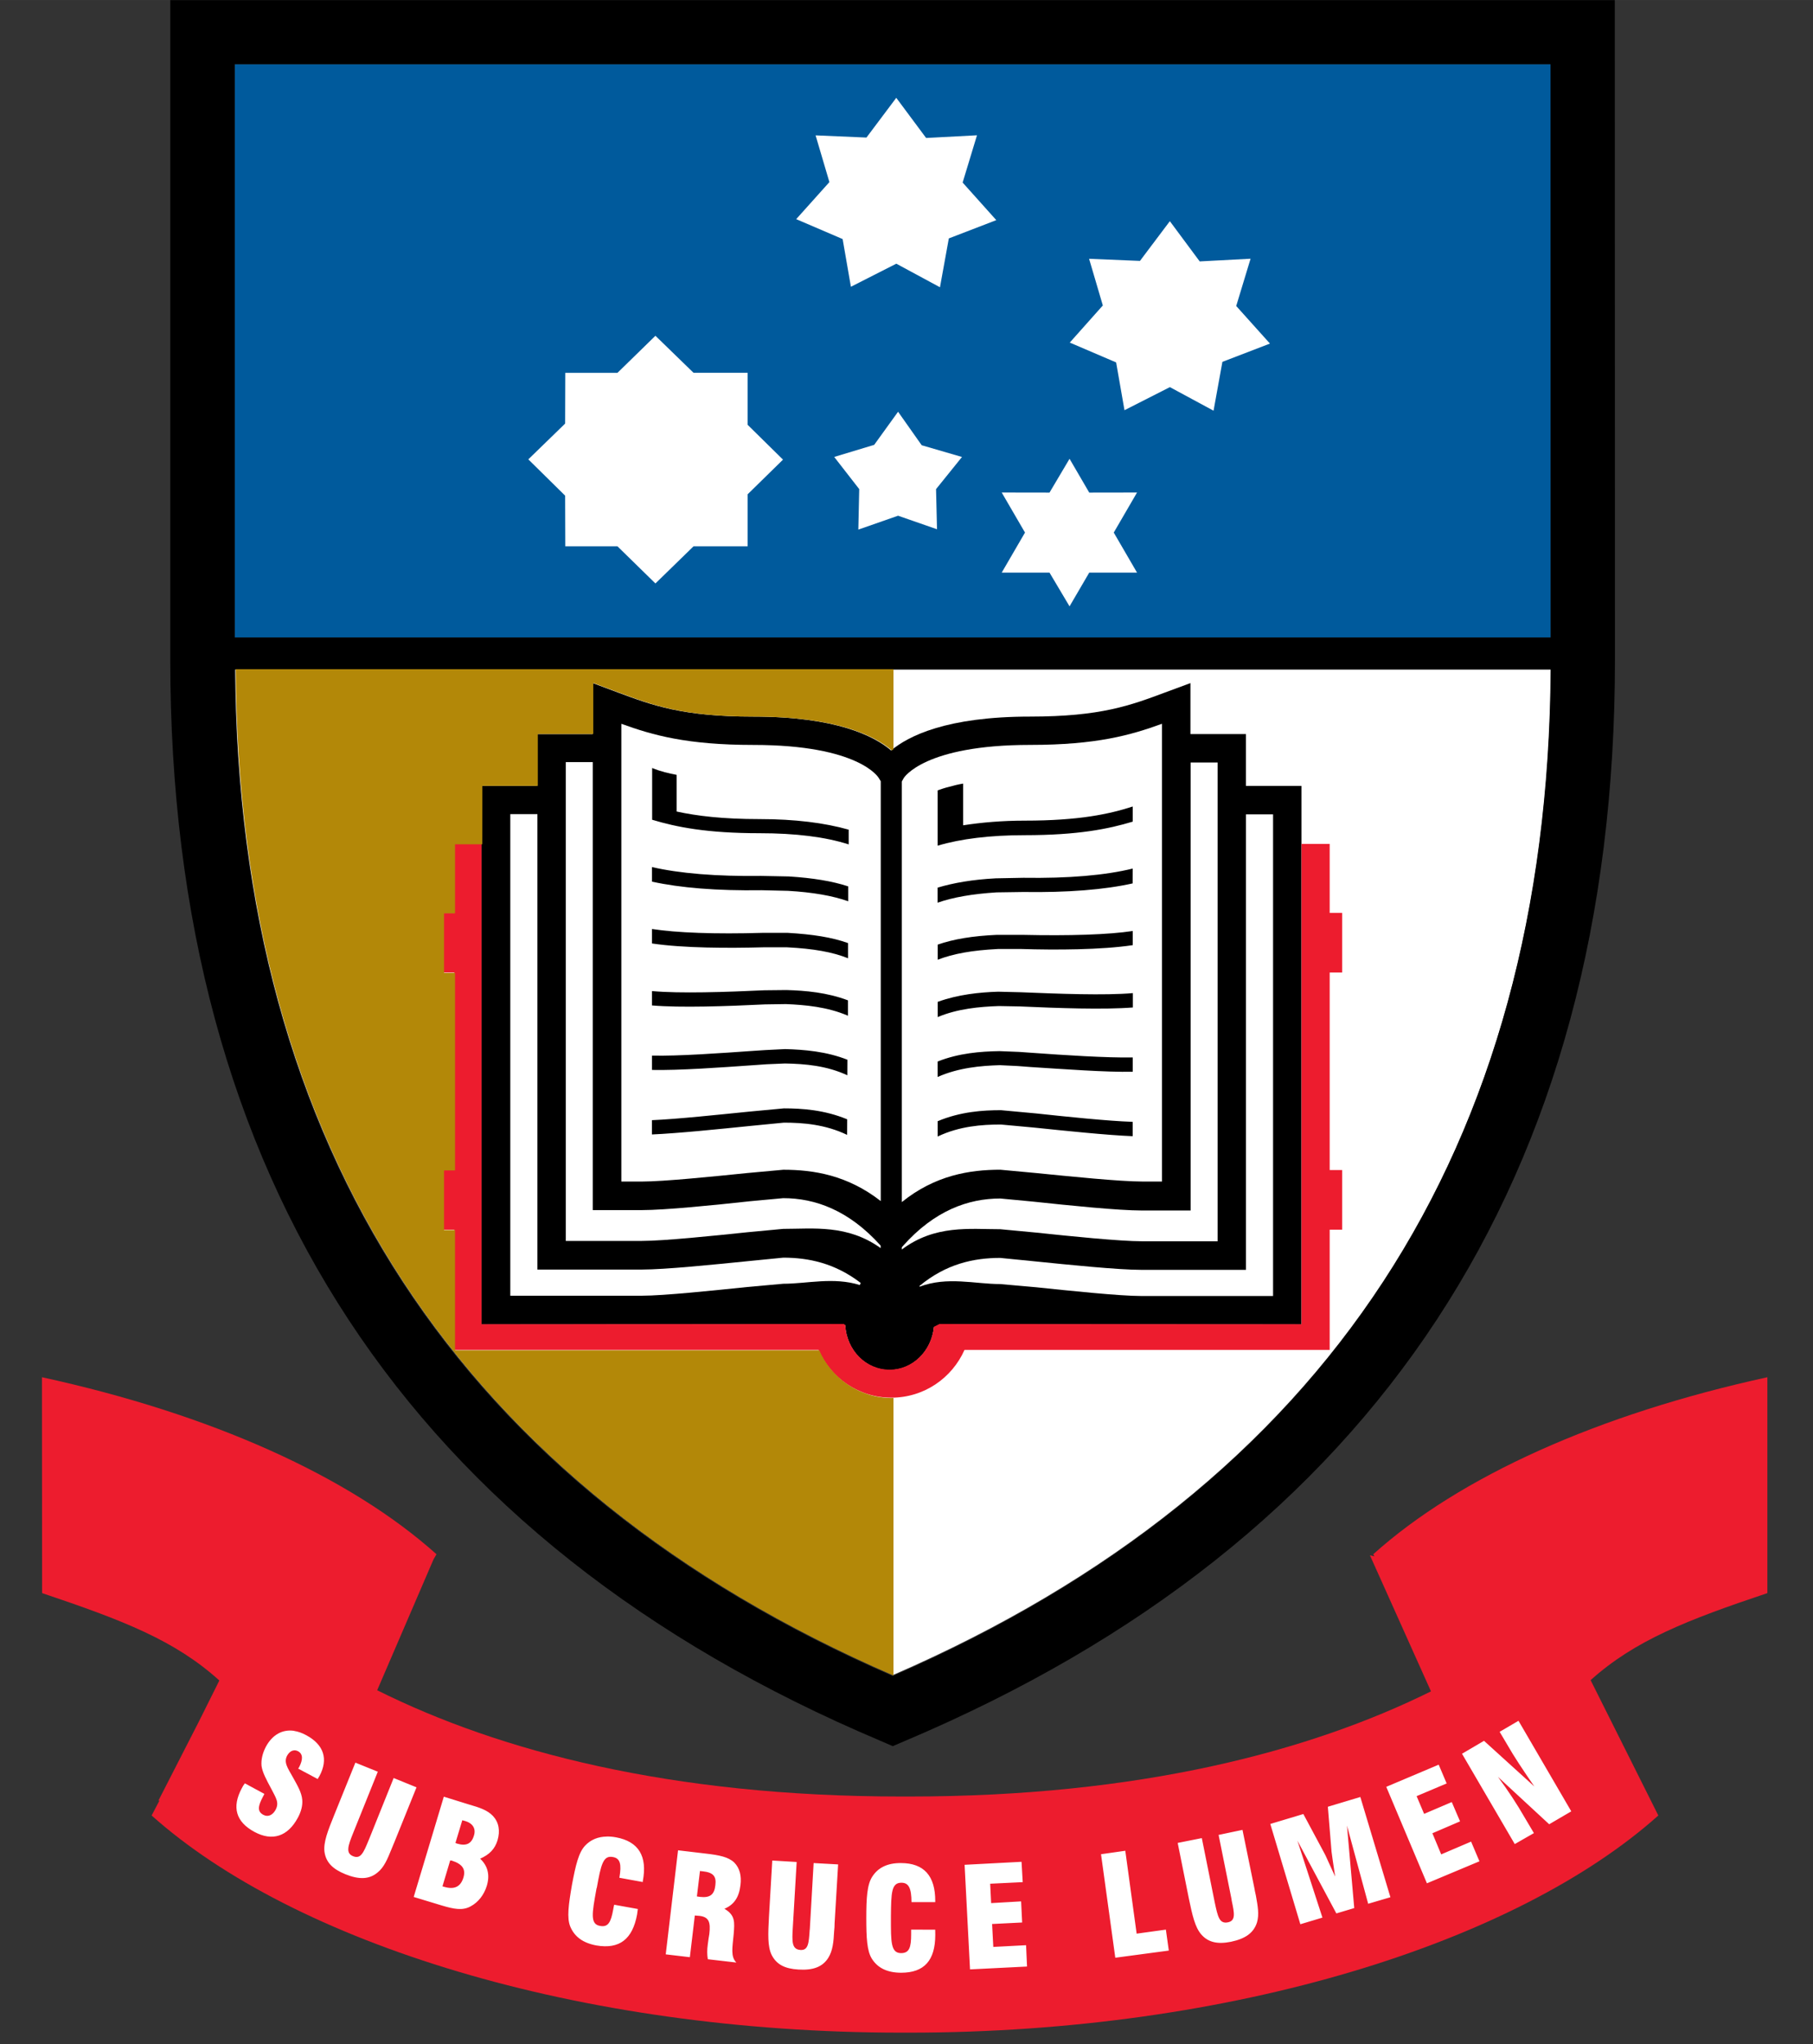 <?xml version="1.0" encoding="UTF-8" standalone="no"?>
<!-- Created with Inkscape (http://www.inkscape.org/) -->

<svg
   width="94"
   height="106"
   viewBox="6 0 27.647 31.176"
   version="1.1"
   id="svg8"
   inkscape:version="1.2.2 (732a01da63, 2022-12-09, custom)"
   sodipodi:docname="uofa_logo"
   inkscape:export-filename="../cb4c8dd/uofa_logo.svg"
   inkscape:export-xdpi="96"
   inkscape:export-ydpi="96"
   xmlns:inkscape="http://www.inkscape.org/namespaces/inkscape"
   xmlns:sodipodi="http://sodipodi.sourceforge.net/DTD/sodipodi-0.dtd"
   xmlns="http://www.w3.org/2000/svg"
   xmlns:svg="http://www.w3.org/2000/svg"
   xmlns:rdf="http://www.w3.org/1999/02/22-rdf-syntax-ns#"
   xmlns:cc="http://creativecommons.org/ns#"
   xmlns:dc="http://purl.org/dc/elements/1.1/">
  <rect x="6" y="0" width="27.647" height="31.176" fill="#333333" stroke="none"/>
  <title
     id="title1984">Shield of the University of Adelaide</title>
  <defs
     id="defs2">
    <clipPath
       id="clipPath831"
       clipPathUnits="userSpaceOnUse">
      <path
         inkscape:connector-curvature="0"
         id="path829"
         d="M 28.339,28.346 H 566.922 V 811.043 H 28.339 Z" />
    </clipPath>
    <clipPath
       id="clipPath845"
       clipPathUnits="userSpaceOnUse">
      <path
         inkscape:connector-curvature="0"
         id="path843"
         d="M 0,0 H 595.276 V 841.89 H 0 Z" />
    </clipPath>
    <clipPath
       id="clipPath853"
       clipPathUnits="userSpaceOnUse">
      <path
         inkscape:connector-curvature="0"
         id="path851"
         d="M 19.339,581.961 H 575.922 V 27.346 H 19.339 Z" />
    </clipPath>
    <linearGradient
       id="linearGradient869"
       spreadMethod="pad"
       gradientTransform="matrix(0,546.614,546.614,0,28.339,28.346)"
       gradientUnits="userSpaceOnUse"
       y2="0"
       x2="1"
       y1="0"
       x1="0">
      <stop
         id="stop859"
         offset="0"
         style="stop-opacity:1;stop-color:#ffffff" />
      <stop
         id="stop861"
         offset="0.617"
         style="stop-opacity:1;stop-color:#ffffff" />
      <stop
         id="stop863"
         offset="0.753"
         style="stop-opacity:0;stop-color:#ffffff" />
      <stop
         id="stop865"
         offset="0.95"
         style="stop-opacity:0;stop-color:#ffffff" />
      <stop
         id="stop867"
         offset="1"
         style="stop-opacity:0;stop-color:#ffffff" />
    </linearGradient>
    <mask
       id="mask871"
       height="1"
       width="1"
       y="0"
       x="0"
       maskUnits="userSpaceOnUse">
      <g
         id="g881">
        <g
           id="g879">
          <g
             id="g877">
            <g
               id="g875">
              <path
                 inkscape:connector-curvature="0"
                 id="path873"
                 style="fill:url(#linearGradient869);stroke:none"
                 d="M -32768,32767 H 32767 V -32768 H -32768 Z" />
            </g>
          </g>
        </g>
      </g>
    </mask>
    <clipPath
       id="clipPath885"
       clipPathUnits="userSpaceOnUse">
      <path
         inkscape:connector-curvature="0"
         id="path883"
         d="M 19.339,581.961 H 575.922 V 27.346 H 19.339 Z" />
    </clipPath>
    <clipPath
       id="clipPath915"
       clipPathUnits="userSpaceOnUse">
      <path
         inkscape:connector-curvature="0"
         id="path913"
         d="M 19.339,818.043 H 575.936 V 28.237 H 19.339 Z" />
    </clipPath>
    <clipPath
       id="clipPath963"
       clipPathUnits="userSpaceOnUse">
      <path
         inkscape:connector-curvature="0"
         id="path961"
         d="m 53.15,714.385 h 94.773 v 70.368 H 53.15 Z" />
    </clipPath>
    <clipPath
       id="clipPath975"
       clipPathUnits="userSpaceOnUse">
      <path
         inkscape:connector-curvature="0"
         id="path973"
         d="m 53.15,695.318 h 94.773 v 89.436 H 53.15 Z" />
    </clipPath>
    <clipPath
       clipPathUnits="userSpaceOnUse"
       id="clipPath1014">
      <rect
         style="fill:none;stroke:#000000;stroke-width:0.119"
         id="rect1016"
         width="17.377"
         height="14.149"
         x="-197.523"
         y="12.929" />
    </clipPath>
  </defs>
  <sodipodi:namedview
     id="base"
     pagecolor="#ffffff"
     bordercolor="#666666"
     borderopacity="1.0"
     inkscape:pageopacity="0.0"
     inkscape:pageshadow="2"
     inkscape:zoom="7.1571429"
     inkscape:cx="65.10978"
     inkscape:cy="49.530938"
     inkscape:document-units="px"
     inkscape:current-layer="layer1"
     showgrid="false"
     units="px"
     inkscape:window-width="2490"
     inkscape:window-height="1376"
     inkscape:window-x="70"
     inkscape:window-y="27"
     inkscape:window-maximized="1"
     inkscape:showpageshadow="2"
     inkscape:pagecheckerboard="0"
     inkscape:deskcolor="#d1d1d1" />
  <g
     inkscape:label="Layer 1"
     inkscape:groupmode="layer"
     id="layer1"
     transform="translate(-17.26,-241.994)">
    <g
       id="g1982"
       transform="matrix(2.216,0,0,2.216,454.935,213.343)"
       clip-path="url(#clipPath1014)">
      <g
         transform="matrix(0.353,0,0,-0.353,-224.062,289.774)"
         id="g957">
        <g
           clip-path="url(#clipPath963)"
           id="g959">
          <g
             transform="translate(56.765,732.155)"
             id="g965">
            <path
               id="path967"
               transform="matrix(0.75,0,0,-0.75,578.373,89.251)"
               d="m -726.838,107.906 0.01,0.113 c 0.044,0.688 0.043,2.191 0.043,4.141 0.003,2.037 -0.2,6.013 -0.322,6.721 l -0.023,0.154 0.15,-0.033 c 0.196,-0.047 0.374,-0.076 0.549,-0.076 0.173,0 0.352,0.03 0.514,0.074 l 0.15,0.041 -0.019,-0.154 c -0.076,-0.603 -0.139,-3.88 -0.139,-5.207 0,-1.421 0.025,-2.305 0.041,-2.891 2.597,2.765 5.344,5.669 7.643,8.381 l 0.031,0.035 h 0.049 0.217 0.105 l -0.002,-0.107 c -0.016,-0.695 -0.045,-4.117 -0.045,-5.697 0,-1.201 0.153,-4.271 0.246,-5.178 l 0.014,-0.148 -0.145,0.039 c -0.165,0.045 -0.31,0.076 -0.469,0.076 -0.159,0 -0.335,-0.032 -0.498,-0.076 l -0.137,-0.039 0.008,0.145 c 0.117,2.308 0.121,5.219 0.121,7.92 -1.917,-1.951 -5.21,-5.54 -7.658,-8.197 l -0.029,-0.035 z m 49.717,0.004 c -2.1,10e-4 -3.459,1.25 -3.463,3.027 -0.005,1.881 1.285,2.528 2.504,3.025 1.236,0.513 2.38,0.898 2.373,2.242 -0.004,1.192 -0.787,2.139 -2.109,2.143 -1.28,0 -2.022,-0.847 -2.354,-1.553 l -0.029,-0.059 h -0.065 -0.279 l -0.008,0.092 c -0.065,0.587 -0.109,0.882 -0.289,1.354 l -0.027,0.07 0.061,0.047 c 0.545,0.44 1.307,0.906 2.611,0.906 h 0.008 c 2.433,-0.004 3.892,-1.647 3.896,-3.59 0.004,-1.776 -1.289,-2.366 -2.504,-2.848 -1.235,-0.496 -2.376,-0.894 -2.375,-2.262 0.004,-1.075 0.78,-1.812 1.895,-1.816 1.097,0 1.531,0.824 1.748,1.387 l 0.025,0.07 h 0.34 l 0.018,-0.084 c 0.124,-0.587 0.228,-0.932 0.406,-1.273 l 0.041,-0.076 -0.064,-0.053 c -0.637,-0.512 -1.367,-0.753 -2.359,-0.75 z m 27.502,0.145 -0.254,0.059 c -0.195,0.044 -0.387,0.074 -0.576,0.074 -0.192,0 -0.385,-0.03 -0.584,-0.074 l -0.08,-0.019 -0.037,0.076 c -0.807,1.705 -1.891,3.717 -2.828,5.201 -1.032,-1.785 -1.978,-3.488 -2.854,-5.203 l -0.037,-0.07 -0.07,0.014 c -0.276,0.045 -0.567,0.076 -0.836,0.076 -0.269,0 -0.561,-0.031 -0.836,-0.076 l -0.234,-0.039 0.131,0.199 c 0.641,0.959 3.107,5.154 3.748,6.258 0,1.647 -0.002,3.275 -0.125,4.361 l -0.014,0.135 0.133,-0.023 c 0.26,-0.045 0.508,-0.074 0.742,-0.074 0.241,0 0.481,0.029 0.744,0.074 l 0.131,0.023 -0.012,-0.135 c -0.073,-0.948 -0.123,-3.023 -0.119,-4.535 0.661,-1.293 1.771,-3.084 3.725,-6.084 z m -80.725,0.008 -0.15,0.053 c -0.128,0.043 -0.29,0.074 -0.43,0.074 -0.208,0 -0.417,-0.032 -0.613,-0.078 l -0.146,-0.033 0.021,0.152 c 0.089,0.583 0.092,2.076 0.092,5.018 0.003,0.975 -0.003,2.244 -0.416,3.252 -0.419,1.011 -1.206,1.764 -2.869,1.77 -3.365,-0.004 -3.338,-2.617 -3.354,-4.744 0,-2.289 0.093,-4.396 0.186,-5.303 l 0.016,-0.143 -0.141,0.031 c -0.193,0.047 -0.436,0.078 -0.643,0.078 -0.24,0 -0.543,-0.032 -0.787,-0.078 l -0.129,-0.023 0.006,0.131 c 0.032,0.899 0.094,2.305 0.094,4.006 0,0.767 -0.075,1.482 -0.078,2.447 0,1.517 0.345,2.654 1.096,3.414 0.751,0.76 1.89,1.119 3.439,1.119 h 0.021 c 2.821,0 4.474,-1.788 4.494,-4.564 0.031,-2.257 0.155,-4.982 0.279,-6.418 z m 60.27,0.025 -0.125,0.023 c -0.261,0.047 -0.502,0.076 -0.742,0.076 -0.24,0 -0.48,-0.029 -0.738,-0.076 l -0.131,-0.021 0.008,0.127 c 0.061,1.333 0.123,2.678 0.123,4.008 v 2.662 c 0,1.331 -0.062,2.676 -0.123,4.008 l -0.008,0.129 0.131,-0.021 c 0.259,-0.045 0.498,-0.074 0.738,-0.074 0.24,0 0.481,0.029 0.742,0.074 l 0.125,0.021 -0.002,-0.129 c -0.065,-1.332 -0.125,-2.677 -0.125,-4.008 v -2.662 c 0,-1.329 0.06,-2.674 0.125,-4.008 z m -95.619,0.002 0.006,0.131 c 0.064,1.331 0.121,2.675 0.121,4.004 v 2.664 c 0,1.327 -0.057,2.674 -0.121,4.006 l -0.006,0.129 0.127,-0.021 c 0.259,-0.045 0.502,-0.076 0.74,-0.076 0.241,0 0.482,0.031 0.742,0.076 l 0.127,0.021 -0.004,-0.129 c -0.064,-1.332 -0.127,-2.679 -0.127,-4.006 v -1.293 c 1.051,-0.013 2.087,-0.027 3.135,-0.027 1.049,0 2.082,0.014 3.131,0.027 v 1.293 c 0,1.327 -0.062,2.674 -0.123,4.006 l -0.004,0.129 0.127,-0.021 c 0.259,-0.045 0.502,-0.076 0.74,-0.076 0.239,0 0.48,0.031 0.74,0.076 l 0.129,0.021 -0.008,-0.129 c -0.063,-1.332 -0.123,-2.679 -0.123,-4.006 v -2.664 c 0,-1.327 0.06,-2.673 0.123,-4.004 l 0.008,-0.131 -0.129,0.021 c -0.26,0.047 -0.502,0.076 -0.74,0.076 -0.239,0 -0.482,-0.029 -0.74,-0.076 l -0.127,-0.021 0.004,0.131 c 0.061,1.331 0.123,2.677 0.123,4.004 v 0.439 c -1.051,0.015 -2.084,0.043 -3.131,0.043 -1.048,0 -2.083,-0.028 -3.135,-0.043 v -0.439 c 0,-1.327 0.063,-2.673 0.127,-4.004 l 0.004,-0.131 -0.127,0.021 c -0.26,0.047 -0.501,0.076 -0.742,0.076 -0.239,0 -0.482,-0.029 -0.74,-0.076 z m 51.232,0 0.006,0.127 c 0.063,1.333 0.125,2.681 0.125,4.008 v 2.662 c 0,1.331 -0.062,2.676 -0.125,4.008 l -0.006,0.129 0.129,-0.021 c 0.26,-0.045 0.502,-0.074 0.74,-0.074 0.24,0 0.482,0.029 0.74,0.074 l 0.127,0.021 -0.006,-0.129 c -0.063,-1.332 -0.123,-2.677 -0.123,-4.008 v -2.662 c 0,-1.327 0.06,-2.674 0.123,-4.008 l 0.006,-0.127 -0.127,0.021 c -0.259,0.047 -0.5,0.076 -0.74,0.076 -0.239,0 -0.48,-0.029 -0.74,-0.076 z m -32.812,0.012 -0.133,0.006 c -0.915,0.051 -1.827,0.08 -2.752,0.08 -0.928,0 -1.838,-0.029 -2.766,-0.08 l -0.115,-0.004 0.006,0.115 c 0.063,1.315 0.123,2.661 0.123,3.99 v 2.664 c 0,1.327 -0.06,2.673 -0.123,4.021 l -0.006,0.113 0.115,-0.004 c 0.943,-0.045 1.869,-0.078 2.812,-0.078 0.94,0 1.871,0.033 2.781,0.078 l 0.135,0.008 -0.027,-0.135 c -0.029,-0.131 -0.045,-0.296 -0.045,-0.428 0,-0.132 0.016,-0.329 0.045,-0.457 l 0.033,-0.154 -0.154,0.029 c -0.933,0.181 -2.7,0.201 -4.062,0.201 -0.012,-0.411 -0.025,-1.141 -0.025,-2.221 0,-1.355 -0.003,-1.796 0.008,-2.143 0.805,0.003 2.642,0.037 3.656,0.141 l 0.139,0.014 -0.027,-0.137 c -0.029,-0.148 -0.047,-0.295 -0.047,-0.443 0,-0.148 0.018,-0.316 0.047,-0.461 l 0.027,-0.135 -0.139,0.01 c -0.895,0.075 -1.89,0.15 -3.65,0.154 -10e-4,-0.423 -0.014,-1.202 -0.014,-1.938 0,-0.717 0.039,-1.24 0.059,-1.865 1.933,0.004 2.682,0.109 3.963,0.201 l 0.137,0.01 -0.027,-0.133 c -0.031,-0.148 -0.043,-0.297 -0.043,-0.443 0,-0.149 0.012,-0.297 0.043,-0.447 z m 57.053,0 0.002,0.117 c 0.063,1.331 0.125,2.675 0.125,4.004 v 2.664 c 0,1.331 -0.062,2.676 -0.125,4.008 l -0.002,0.131 0.125,-0.025 c 0.261,-0.045 0.5,-0.072 0.74,-0.072 0.24,0 0.481,0.027 0.742,0.072 l 0.125,0.025 -0.006,-0.131 c -0.061,-1.332 -0.121,-2.677 -0.121,-4.008 v -1.025 h 0.439 c 1.323,1.347 3.361,4.165 3.969,5.096 l 0.037,0.057 0.066,-0.01 c 0.288,-0.048 0.593,-0.076 0.883,-0.076 0.301,0 0.605,0.028 0.914,0.076 l 0.283,0.041 -0.189,-0.213 c -0.855,-0.957 -3.254,-4.041 -4.129,-5.139 1.209,-0.212 3.076,-1.051 3.084,-3.033 10e-4,-0.949 -0.387,-1.605 -1,-2 -0.616,-0.399 -1.44,-0.548 -2.326,-0.551 -0.597,0 -1.184,0.078 -1.762,0.078 -0.588,0 -1.173,-0.03 -1.76,-0.078 z m -77.551,0.002 -0.141,0.004 c -1.332,0.048 -2.66,0.08 -3.992,0.08 -1.329,0 -2.66,-0.032 -3.992,-0.08 l -0.139,-0.002 0.037,0.135 c 0.045,0.165 0.072,0.312 0.072,0.455 0,0.155 -0.027,0.316 -0.072,0.463 l -0.047,0.152 0.16,-0.018 c 0.833,-0.105 2.15,-0.166 3.199,-0.17 0.028,1.035 0.043,2.068 0.043,3.102 v 2.664 c 0,1.327 -0.062,2.674 -0.125,4.006 l -0.004,0.129 0.127,-0.021 c 0.26,-0.045 0.502,-0.076 0.74,-0.076 0.241,0 0.482,0.031 0.74,0.076 l 0.129,0.021 -0.006,-0.129 c -0.061,-1.332 -0.125,-2.679 -0.125,-4.006 V 112.225 c 0,-1.033 0.015,-2.067 0.043,-3.102 1.051,0.004 2.369,0.065 3.201,0.17 l 0.158,0.018 -0.045,-0.148 c -0.044,-0.149 -0.074,-0.312 -0.074,-0.453 0,-0.156 0.029,-0.303 0.076,-0.469 z m 69.188,0 0.006,0.115 c 0.06,1.315 0.125,2.661 0.125,3.99 v 2.664 c 0,1.327 -0.065,2.673 -0.125,4.021 l -0.01,0.115 0.115,-0.006 c 0.944,-0.045 1.872,-0.078 2.814,-0.078 0.944,0 1.871,0.033 2.781,0.078 l 0.139,0.008 -0.033,-0.135 c -0.027,-0.131 -0.041,-0.294 -0.041,-0.424 0,-0.135 0.016,-0.333 0.041,-0.461 l 0.037,-0.154 -0.156,0.029 c -0.933,0.181 -2.698,0.199 -4.061,0.201 -0.015,-0.411 -0.027,-1.138 -0.027,-2.221 0,-1.355 4.4e-4,-1.796 0.01,-2.143 0.803,0.004 2.637,0.037 3.654,0.141 l 0.141,0.014 -0.029,-0.137 c -0.031,-0.148 -0.043,-0.295 -0.043,-0.443 0,-0.151 0.012,-0.314 0.043,-0.461 l 0.025,-0.135 -0.137,0.012 c -0.893,0.076 -1.891,0.148 -3.648,0.152 -0.004,-0.423 -0.016,-1.202 -0.016,-1.938 0,-0.717 0.042,-1.24 0.061,-1.865 1.931,0.004 2.68,0.109 3.963,0.201 l 0.133,0.01 -0.025,-0.133 c -0.029,-0.148 -0.043,-0.297 -0.043,-0.443 -10e-6,-0.149 0.014,-0.297 0.043,-0.447 l 0.025,-0.129 -0.131,0.008 c -0.913,0.047 -1.825,0.076 -2.752,0.076 -0.927,0 -1.838,-0.029 -2.768,-0.076 z m 38.84,0 -0.145,0.004 c -1.331,0.051 -2.661,0.08 -3.99,0.08 -1.328,0 -2.662,-0.029 -3.992,-0.08 l -0.139,-0.002 0.037,0.135 c 0.044,0.165 0.072,0.313 0.072,0.453 0,0.16 -0.028,0.318 -0.072,0.465 l -0.045,0.154 0.156,-0.019 c 0.832,-0.105 2.151,-0.166 3.201,-0.17 0.028,1.032 0.043,2.068 0.043,3.102 v 2.662 c 0,1.329 -0.061,2.676 -0.125,4.008 l -0.008,0.129 0.129,-0.021 c 0.263,-0.045 0.504,-0.076 0.742,-0.076 0.239,0 0.48,0.031 0.74,0.076 l 0.129,0.021 -0.006,-0.129 c -0.06,-1.332 -0.125,-2.678 -0.125,-4.008 v -2.662 c 0,-1.033 0.014,-2.067 0.045,-3.102 1.049,0.004 2.367,0.065 3.199,0.17 l 0.16,0.019 -0.047,-0.154 c -0.045,-0.147 -0.074,-0.309 -0.074,-0.449 0,-0.159 0.029,-0.303 0.074,-0.469 z m -50.812,0.109 c 1.501,3.56 3.392,8.13 4.32,10.686 0.14,-0.047 0.338,-0.076 0.508,-0.076 0.172,0 0.345,0.029 0.516,0.076 1.363,-3.563 2.847,-7.126 4.459,-10.686 -0.187,0.048 -0.385,0.078 -0.574,0.078 -0.185,0 -0.388,-0.03 -0.572,-0.078 -0.648,2.029 -2.385,6.644 -3.516,9.154 -1.3,-3.129 -2.617,-6.413 -3.529,-9.154 -0.265,0.048 -0.543,0.078 -0.805,0.078 -0.264,0 -0.547,-0.03 -0.807,-0.078 z m 23.434,0.678 c 1.039,0.011 2.293,0.376 2.297,1.926 -0.004,1.759 -1.603,2.257 -2.857,2.264 -0.36,0 -0.678,-0.011 -0.932,-0.059 v -0.799 c 0,-1.081 0.044,-2.162 0.088,-3.264 0.317,-0.029 0.758,-0.068 1.404,-0.068 z m -88.807,13.217 v 0.264 h 125.871 v -0.264 z m 20.496,3.508 c -1.733,4.392 -5.345,12.344 -7.516,17.076 0.317,-0.048 0.612,-0.146 1.074,-0.146 0.465,0 0.707,0.099 0.998,0.146 0.808,-3.097 1.782,-5.268 2.271,-6.391 h 6.172 c 0.611,1.343 1.61,3.464 2.465,6.391 0.463,-0.072 0.926,-0.146 1.561,-0.146 0.609,0 1.026,0.074 1.439,0.146 -0.049,-0.099 -5.44,-11.954 -7.318,-17.076 -0.196,0.051 -0.317,0.072 -0.537,0.072 -0.268,0 -0.415,-0.05 -0.609,-0.072 z m 58.674,0 c -1.732,4.392 -5.344,12.344 -7.514,17.076 0.317,-0.048 0.61,-0.146 1.074,-0.146 0.463,0 0.707,0.099 1,0.146 0.807,-3.097 1.781,-5.268 2.268,-6.391 h 6.174 c 0.611,1.343 1.612,3.464 2.465,6.391 0.463,-0.072 0.926,-0.146 1.561,-0.146 0.612,0 1.026,0.074 1.439,0.146 -0.048,-0.099 -5.44,-11.954 -7.32,-17.076 -0.193,0.051 -0.318,0.072 -0.535,0.072 -0.268,0 -0.417,-0.05 -0.611,-0.072 z m -47.893,0.145 c 0.147,2.612 0.197,3.539 0.197,7.174 0,5.608 -0.123,7.296 -0.295,9.76 1.391,-0.072 1.953,-0.1 2.613,-0.1 0.633,0 3.634,0.1 3.879,0.1 4.879,0 9.27,-2.734 9.27,-8.908 0,-2.121 -0.56,-4.461 -2.684,-6.146 -2.268,-1.803 -4.612,-1.803 -8.979,-1.803 -1.341,0 -2.659,-0.027 -4.002,-0.076 z m 66.803,0 c 0.145,2.612 0.195,3.539 0.195,7.174 0,5.608 -0.124,7.296 -0.293,9.76 1.391,-0.072 1.949,-0.1 2.607,-0.1 0.635,0 3.635,0.1 3.879,0.1 4.881,0 9.273,-2.734 9.273,-8.908 0,-2.121 -0.564,-4.461 -2.686,-6.146 -2.269,-1.803 -4.609,-1.803 -8.977,-1.803 -1.34,0 -2.66,-0.027 -4,-0.076 z m -36.354,0.051 c 0.049,1.049 0.197,4.659 0.197,7.977 0,3.197 -0.026,5.782 -0.221,8.904 1.317,-0.072 1.928,-0.146 4.074,-0.146 2.66,0 3.686,0.099 5.27,0.146 -0.048,-0.193 -0.098,-0.437 -0.098,-0.828 0,-0.343 0.05,-0.585 0.098,-0.803 -1.121,0.193 -3.171,0.291 -4.416,0.291 -0.609,0 -1.098,-1.1e-4 -2.27,-0.051 0,-7.587 -10e-4,-9.246 0.219,-15.49 -0.437,0.071 -0.904,0.146 -1.537,0.146 -0.608,0 -0.926,-0.076 -1.316,-0.146 z m 28.91,0 c 0.172,4.463 0.172,4.682 0.172,8.195 0,4.784 -0.073,6.028 -0.242,8.686 0.388,-0.072 0.755,-0.146 1.291,-0.146 0.539,0 1.05,0.074 1.516,0.146 -0.076,-1.828 -0.174,-3.78 -0.174,-8.172 0,-2.903 0.05,-5.806 0.195,-8.709 -0.413,0.096 -0.735,0.145 -1.416,0.145 -0.659,0 -0.95,-0.049 -1.342,-0.145 z m -41.328,0.025 c 0.147,2.388 0.195,5.682 0.195,8.123 0,5.317 -0.122,6.905 -0.27,8.734 1.879,-0.072 3.783,-0.146 5.66,-0.146 1.123,-1e-5 2.271,-1.9e-4 3.395,0.146 -0.051,-0.244 -0.1,-0.44 -0.1,-0.781 0,-0.341 0.049,-0.561 0.1,-0.83 -2.881,0.293 -4.859,0.293 -6.422,0.293 -0.023,-0.66 -0.07,-2.513 -0.07,-3.779 0,-1.052 0.025,-2.148 0.049,-3.197 0.611,-0.024 1.318,-0.049 1.977,-0.049 1.049,0 2.512,0.073 3.781,0.242 -0.024,-0.269 -0.098,-0.487 -0.098,-0.756 0,-0.341 0.048,-0.56 0.098,-0.828 -1.903,0.22 -3.83,0.192 -5.758,0.168 -0.024,-1.292 -0.023,-1.583 -0.023,-3.17 0,-1.439 -0.002,-1.854 0.045,-2.805 1.052,-0.049 1.492,-0.049 2.371,-0.049 2.121,0 2.974,0.144 3.877,0.316 -0.049,-0.244 -0.096,-0.438 -0.096,-0.779 0,-0.317 0.046,-0.586 0.096,-0.854 -1.244,0.121 -2.462,0.145 -3.709,0.145 -1.707,0 -3.388,8e-4 -5.098,-0.145 z m 67.775,0 c 0.145,2.388 0.195,5.682 0.195,8.123 0,5.317 -0.122,6.905 -0.27,8.734 1.879,-0.072 3.782,-0.146 5.662,-0.146 1.121,-1e-5 2.265,-1.9e-4 3.391,0.146 -0.049,-0.244 -0.098,-0.44 -0.098,-0.781 0,-0.341 0.048,-0.561 0.098,-0.83 -2.88,0.293 -4.855,0.293 -6.416,0.293 -0.025,-0.66 -0.072,-2.513 -0.072,-3.779 0,-1.052 0.023,-2.148 0.047,-3.197 0.609,-0.024 1.317,-0.049 1.977,-0.049 1.048,0 2.513,0.073 3.779,0.242 -0.024,-0.269 -0.096,-0.487 -0.096,-0.756 0,-0.341 0.048,-0.56 0.096,-0.828 -1.901,0.22 -3.827,0.192 -5.756,0.168 -0.024,-1.292 -0.023,-1.583 -0.023,-3.17 0,-1.439 -5.1e-4,-1.854 0.049,-2.805 1.052,-0.049 1.487,-0.049 2.367,-0.049 2.121,0 2.976,0.144 3.877,0.316 -0.048,-0.244 -0.096,-0.438 -0.096,-0.779 0,-0.317 0.048,-0.586 0.096,-0.854 -1.243,0.121 -2.462,0.145 -3.707,0.145 -1.709,0 -3.392,8e-4 -5.1,-0.145 z m -103.955,1.096 c -0.928,0 -1.762,0.383 -2.564,1.328 -0.944,1.12 -1.376,2.371 -1.793,3.812 h -1.379 c -0.208,0.145 -0.273,0.448 -0.111,0.594 h 1.33 c -0.771,2.611 -1.329,5.366 -2.066,7.896 -0.368,1.233 -0.707,1.346 -1.025,1.346 -0.353,0 -0.833,-0.255 -1.219,-0.656 -0.095,-0.111 -0.239,-0.159 -0.367,-0.064 -0.176,0.128 -0.369,0.399 -0.369,0.721 0,0.24 0.304,0.785 1.168,0.785 0.945,0 1.685,-0.641 1.924,-0.865 0.32,-0.321 0.85,-1.138 1.264,-2.578 0.515,-1.763 0.945,-3.301 1.428,-5.096 0.192,-0.703 0.32,-1.216 0.416,-1.488 h 1.988 c 0.239,-0.176 0.272,-0.418 0.158,-0.594 h -2 c 0.432,-1.523 0.75,-2.659 1.486,-3.732 0.369,-0.544 0.804,-0.865 1.156,-0.865 0.4,0 0.848,0.287 0.896,1.17 0.016,0.111 0.081,0.256 0.225,0.256 0.256,0 0.686,-0.497 0.686,-0.914 0,-0.639 -0.64,-1.055 -1.23,-1.055 z m 22.906,0.025 c 1.952,0 4.026,-3.6e-4 5.734,1.293 2.048,1.536 2.465,3.999 2.465,5.83 0,1.952 -0.465,4.71 -2.734,6.32 -1.657,1.171 -4.001,1.17 -5.051,1.17 -1.171,0 -1.779,-0.049 -2.609,-0.145 -0.072,-2.416 -0.072,-2.929 -0.072,-7.393 0,-2.245 0.026,-4.734 0.123,-6.98 0.78,-0.071 0.974,-0.096 2.145,-0.096 z m 66.803,0 c 1.949,0 4.022,-3.6e-4 5.73,1.293 2.048,1.536 2.465,3.999 2.465,5.83 0,1.952 -0.464,4.71 -2.73,6.32 -1.661,1.171 -4.003,1.17 -5.053,1.17 -1.171,0 -1.783,-0.049 -2.609,-0.145 -0.073,-2.416 -0.072,-2.929 -0.072,-7.393 0,-2.245 0.022,-4.734 0.121,-6.98 0.779,-0.071 0.975,-0.096 2.148,-0.096 z m -82.465,2.072 2.635,6.053 h -5.197 z m 58.678,0 2.633,6.053 h -5.197 z m -74.764,2.818 c -0.657,0 -1.378,0.241 -2.213,1.041 -1.089,1.041 -1.68,2.595 -1.744,3.59 -0.096,1.377 0.573,2.129 1.6,2.129 0.432,0 1.3,-0.08 2.291,-1.105 1.185,-1.219 1.651,-2.755 1.697,-3.635 0.064,-1.171 -0.495,-2.02 -1.631,-2.02 z m -0.115,0.48 c 0.561,0 0.658,0.561 0.641,1.057 -0.032,0.849 -0.782,2.967 -1.49,3.912 -0.511,0.687 -0.912,0.832 -1.264,0.832 -0.464,0 -0.689,-0.466 -0.658,-1.027 0.049,-0.847 0.674,-2.755 1.604,-4.004 0.464,-0.624 0.849,-0.77 1.168,-0.77 z"
               style="fill:#1a1a1a;fill-opacity:1;fill-rule:nonzero;stroke:none;stroke-width:1.333"
               inkscape:connector-curvature="0" />
          </g>
        </g>
      </g>
      <g
         transform="matrix(0.353,0,0,-0.353,-200.115,31.486)"
         id="g977" />
      <g
         transform="matrix(0.353,0,0,-0.353,-197.731,31.486)"
         id="g981" />
      <g
         transform="matrix(0.353,0,0,-0.353,-193.585,28.636)"
         id="g985" />
      <g
         transform="matrix(0.353,0,0,-0.353,-189.956,31.54)"
         id="g989" />
      <g
         transform="matrix(0.353,0,0,-0.353,-188.609,31.486)"
         id="g993" />
      <g
         transform="matrix(0.353,0,0,-0.353,-188.001,28.631)"
         id="g997" />
      <g
         transform="matrix(0.353,0,0,-0.353,-183.324,31.486)"
         id="g1001" />
      <g
         transform="matrix(0.353,0,0,-0.353,-180.13,31.3)"
         id="g1005" />
      <g
         transform="matrix(0.353,0,0,-0.353,-177.324,31.486)"
         id="g1009" />
      <g
         transform="matrix(0.353,0,0,-0.353,-175.455,31.486)"
         id="g1013" />
      <g
         transform="matrix(0.353,0,0,-0.353,-174.285,28.647)"
         id="g1017" />
      <g
         transform="matrix(0.353,0,0,-0.353,-204.503,35.215)"
         id="g1021" />
      <g
         transform="matrix(0.353,0,0,-0.353,-202.715,35.101)"
         id="g1025" />
      <g
         transform="matrix(0.353,0,0,-0.353,-199.908,34.139)"
         id="g1029" />
      <g
         transform="matrix(0.353,0,0,-0.353,-194.246,33.933)"
         id="g1033" />
      <g
         transform="matrix(0.353,0,0,-0.353,-190.057,35.192)"
         id="g1037" />
      <g
         transform="matrix(0.353,0,0,-0.353,-187.669,37.399)"
         id="g1041" />
      <g
         transform="matrix(0.353,0,0,-0.353,-184.383,34.139)"
         id="g1045" />
      <g
         transform="matrix(0.353,0,0,-0.353,-181.317,33.287)"
         id="g1049" />
      <g
         transform="matrix(0.353,0,0,-0.353,-176.572,33.933)"
         id="g1053" />
      <g
         transform="matrix(0.353,0,0,-0.353,-172.125,35.192)"
         id="g1057" />
      <g
         transform="matrix(0.353,0,0,-0.353,-181.949,29.919)"
         id="g1063" />
      <g
         transform="matrix(0.353,0,0,-0.353,-188.653,24.457)"
         id="g1067">
        <path
           inkscape:connector-curvature="0"
           id="path1069"
           style="fill:#ffffff;fill-opacity:1;fill-rule:nonzero;stroke:none"
           d="m 0,0 c -8.447,3.667 -12.766,10.268 -12.825,19.622 h 25.65 C 12.767,10.268 8.449,3.671 0,0" />
      </g>
      <g
         transform="matrix(0.353,0,0,-0.353,-185.94,18.338)"
         id="g1071">
        <path
           inkscape:connector-curvature="0"
           id="path1073"
           style="fill:#000000;fill-opacity:1;fill-rule:nonzero;stroke:none"
           d="M 0,0 H -0.808 V 1.01 H -1.89 V 2.004 L -2.385,1.821 c -0.675,-0.252 -1.256,-0.47 -2.63,-0.47 -1.631,0 -2.375,-0.38 -2.711,-0.66 -0.329,0.28 -1.067,0.66 -2.692,0.66 -1.374,0 -1.959,0.219 -2.634,0.47 l -0.495,0.185 V 1.01 h -1.081 V 0 h -1.081 v -10.503 l 7.059,0.004 c 0.006,-0.004 0.015,-0.009 0.03,-0.018 0.027,-0.484 0.397,-0.872 0.865,-0.872 0.449,0 0.817,0.366 0.864,0.835 0.035,0.016 0.069,0.036 0.11,0.055 l 7.055,-0.004 V 0 H 0" />
      </g>
      <g
         transform="matrix(0.353,0,0,-0.353,-184.129,13.371)"
         id="g1075">
        <path
           inkscape:connector-curvature="0"
           id="path1077"
           style="fill:#005a9c;fill-opacity:1;fill-rule:nonzero;stroke:none"
           d="M 0,0 C 0,-0.992 0.003,-9.198 0.003,-11.178 H -25.652 V 0 H 0" />
      </g>
      <g
         transform="matrix(0.353,0,0,-0.353,-183.687,12.93)"
         id="g1079">
        <path
           inkscape:connector-curvature="0"
           id="path1081"
           style="fill:#000000;fill-opacity:1;fill-rule:nonzero;stroke:none"
           d="m 0,0 h -28.16 v -12.859 c 0,-10.103 4.658,-17.195 13.842,-21.079 l 0.242,-0.105 0.245,0.105 c 9.18,3.886 13.834,10.977 13.834,21.079 z m -1.253,-1.248 c 0,-0.992 0.003,-9.198 0.003,-11.179 h -25.654 v 11.179 z m -12.823,-31.427 c -8.447,3.667 -12.764,10.268 -12.825,19.622 h 25.65 c -0.059,-9.354 -4.376,-15.95 -12.825,-19.622" />
      </g>
      <g
         transform="matrix(0.353,0,0,-0.353,-182.637,22.408)"
         id="g1083">
        <path
           inkscape:connector-curvature="0"
           id="path1085"
           style="fill:#ed1c2e;fill-opacity:1;fill-rule:nonzero;stroke:none"
           d="m 0,0 c -3.289,-0.718 -5.996,-1.934 -7.683,-3.451 l 0.022,-0.041 -0.087,0.02 1.19,-2.653 c -2.369,-1.173 -5.694,-2.05 -10.173,-2.05 h -0.152 c -4.506,0 -7.845,0.888 -10.218,2.072 l 1.098,2.551 0.058,0.101 c -1.693,1.517 -4.393,2.733 -7.691,3.451 l 0.003,-4.209 c 1.575,-0.53 2.591,-0.921 3.455,-1.704 l -0.392,-0.787 -0.796,-1.556 0.021,0.003 -0.153,-0.292 c 2.765,-2.473 8.301,-4.234 14.615,-4.234 h 0.152 c 6.312,0 11.84,1.761 14.605,4.234 l -1.32,2.639 c 0.864,0.776 1.88,1.172 3.446,1.697 L 0,0" />
      </g>
      <g
         transform="matrix(0.353,0,0,-0.353,-192.98,25.276)"
         id="g1087">
        <path
           id="path1089"
           transform="matrix(0.75,0,0,-0.75,547.031,71.648)"
           d="m -696.777,93.629 -0.49,0.287 0.219,0.369 c 0.145,0.257 0.375,0.604 0.682,1.051 l -1.307,-1.186 -0.572,0.336 1.371,2.348 0.498,-0.285 -0.236,-0.398 c -0.201,-0.351 -0.435,-0.707 -0.699,-1.064 l 1.332,1.232 0.574,-0.336 z m -31.822,0.262 c -0.3,-0.046 -0.565,0.096 -0.736,0.412 -0.089,0.171 -0.128,0.343 -0.113,0.5 0.023,0.168 0.123,0.352 0.256,0.6 0.109,0.22 0.215,0.348 0.107,0.545 -0.079,0.139 -0.2,0.19 -0.318,0.125 -0.157,-0.085 -0.141,-0.223 -0.008,-0.471 0.012,-0.024 0.025,-0.044 0.037,-0.072 l -0.508,-0.275 c -0.031,0.041 -0.059,0.085 -0.08,0.129 -0.261,0.488 -0.156,0.873 0.332,1.135 0.461,0.248 0.862,0.119 1.123,-0.365 0.092,-0.168 0.129,-0.325 0.117,-0.471 -0.017,-0.191 -0.121,-0.365 -0.242,-0.584 -0.14,-0.249 -0.245,-0.389 -0.15,-0.566 0.073,-0.129 0.185,-0.167 0.285,-0.111 0.124,0.068 0.133,0.211 0.021,0.422 -0.008,0.009 -0.015,0.017 -0.019,0.029 l 0.508,0.271 c 0.009,-0.027 0.03,-0.05 0.043,-0.076 0.236,-0.439 0.12,-0.817 -0.346,-1.066 -0.105,-0.057 -0.209,-0.094 -0.309,-0.109 z m 1.59,0.826 -0.549,1.359 c -0.169,0.416 -0.285,0.716 -0.254,0.961 0.04,0.273 0.212,0.447 0.545,0.582 0.351,0.141 0.619,0.137 0.836,-0.047 0.167,-0.133 0.255,-0.346 0.359,-0.602 0.027,-0.061 0.049,-0.124 0.08,-0.193 l 0.572,-1.418 -0.594,-0.242 -0.637,1.586 c -0.005,0.008 -0.01,0.023 -0.014,0.033 -0.132,0.321 -0.205,0.494 -0.402,0.414 -0.2,-0.079 -0.135,-0.268 0.004,-0.613 l 0.637,-1.584 z m 28.158,0.053 -1.363,0.576 1.057,2.508 1.365,-0.572 -0.217,-0.512 -0.777,0.332 -0.229,-0.549 0.719,-0.309 -0.215,-0.502 -0.719,0.307 -0.195,-0.461 0.781,-0.33 z m -25.859,0.832 -0.783,2.607 0.721,0.219 c 0.32,0.096 0.553,0.145 0.768,0.02 0.185,-0.101 0.337,-0.288 0.41,-0.525 0.088,-0.287 0.025,-0.525 -0.172,-0.709 0.245,-0.108 0.381,-0.252 0.451,-0.475 0.075,-0.252 0.034,-0.471 -0.117,-0.635 -0.145,-0.152 -0.346,-0.219 -0.625,-0.299 z m 23.822,0.008 -0.844,0.254 0.096,1.17 c 0.004,0.044 0.036,0.26 0.094,0.646 -0.163,-0.349 -0.246,-0.547 -0.266,-0.58 l -0.561,-1.047 -0.859,0.258 0.781,2.607 0.574,-0.172 -0.65,-2 1.012,1.891 0.465,-0.139 -0.189,-2.143 0.551,2.031 0.578,-0.17 z m -23.342,0.605 c 0.023,0.005 0.04,0.012 0.062,0.016 0.215,0.06 0.298,0.205 0.24,0.385 -0.065,0.215 -0.205,0.276 -0.441,0.205 -0.015,-0.004 -0.023,-0.013 -0.039,-0.016 z m 20.279,0.25 -0.621,0.131 0.336,1.67 c 10e-4,0.009 0.004,0.02 0.004,0.035 0.073,0.337 0.108,0.527 -0.1,0.568 -0.22,0.043 -0.261,-0.147 -0.34,-0.518 l -0.336,-1.672 -0.627,0.125 0.289,1.441 c 0.092,0.44 0.16,0.752 0.326,0.941 0.18,0.205 0.423,0.257 0.77,0.188 0.375,-0.08 0.589,-0.23 0.676,-0.502 0.061,-0.209 0.02,-0.427 -0.029,-0.701 -0.016,-0.065 -0.029,-0.135 -0.041,-0.203 z m -16.523,0.174 c -0.228,0.003 -0.418,0.081 -0.562,0.234 -0.172,0.18 -0.249,0.518 -0.344,1.023 -0.088,0.511 -0.136,0.857 -0.043,1.084 0.112,0.265 0.33,0.425 0.68,0.49 0.599,0.101 0.938,-0.161 1.057,-0.809 0.004,-0.048 0.014,-0.088 0.019,-0.139 l -0.615,-0.111 c -0.012,0.043 -0.017,0.086 -0.025,0.123 -0.06,0.333 -0.131,0.466 -0.34,0.428 -0.263,-0.044 -0.212,-0.322 -0.098,-0.951 0.003,-0.008 0.002,-0.031 0.012,-0.043 0.107,-0.595 0.162,-0.848 0.418,-0.797 0.192,0.032 0.228,0.191 0.168,0.539 l 0.609,0.111 v -0.025 c 0.124,-0.648 -0.111,-1.029 -0.695,-1.137 -0.084,-0.016 -0.164,-0.022 -0.24,-0.021 z m 1.852,0.357 -0.32,2.705 0.627,0.074 0.129,-1.084 0.127,0.01 c 0.239,0.032 0.286,0.161 0.25,0.471 -0.012,0.073 -0.028,0.16 -0.041,0.277 -0.019,0.137 -0.018,0.259 0.002,0.379 l 0.742,0.086 c -0.155,-0.155 -0.102,-0.389 -0.07,-0.738 0.025,-0.315 0.044,-0.492 -0.24,-0.66 0.252,-0.107 0.38,-0.301 0.416,-0.613 0.031,-0.247 -0.019,-0.443 -0.16,-0.588 -0.152,-0.145 -0.384,-0.193 -0.744,-0.234 z m 11.625,0.012 -0.631,0.09 0.371,2.691 1.391,-0.186 -0.076,-0.545 -0.76,0.105 z m -17.547,0.25 c 0.012,0.003 0.028,0.003 0.047,0.008 0.267,0.088 0.364,0.219 0.295,0.443 -0.072,0.235 -0.234,0.313 -0.494,0.238 -0.017,-0.004 -0.037,-0.008 -0.049,-0.016 z m 8.371,0.004 -0.086,1.465 c -0.023,0.445 -0.039,0.765 0.07,0.99 0.127,0.248 0.341,0.358 0.697,0.379 0.381,0.024 0.631,-0.069 0.779,-0.311 0.111,-0.181 0.134,-0.407 0.148,-0.686 0.008,-0.064 0.012,-0.136 0.012,-0.205 l 0.092,-1.531 -0.637,-0.035 -0.098,1.699 c 0,0.013 -10e-4,0.029 -0.004,0.037 -0.023,0.348 -0.037,0.537 -0.242,0.523 -0.223,-0.017 -0.22,-0.21 -0.197,-0.586 l 0.1,-1.701 z m 6.479,0.033 -1.48,0.078 0.141,2.719 1.482,-0.074 -0.025,-0.555 -0.852,0.045 -0.031,-0.596 0.781,-0.039 -0.027,-0.549 -0.779,0.045 -0.025,-0.504 0.846,-0.041 z m -3.131,0.033 c -0.347,-0.004 -0.595,0.114 -0.748,0.352 -0.136,0.207 -0.156,0.558 -0.156,1.072 0,0.512 0.016,0.864 0.148,1.068 0.153,0.24 0.403,0.357 0.756,0.359 0.605,0 0.887,-0.322 0.889,-0.98 0,-0.044 -6.2e-4,-0.091 -0.002,-0.139 l -0.625,-0.002 v 0.123 c 0,0.337 -0.047,0.488 -0.262,0.488 -0.267,-0.001 -0.265,-0.285 -0.264,-0.918 v -0.053 c 0.007,-0.6 0.012,-0.859 0.273,-0.859 0.197,0 0.259,0.155 0.262,0.504 h 0.617 v -0.025 c 0.003,-0.657 -0.294,-0.989 -0.889,-0.99 z m -5.227,0.205 c 0.029,0.009 0.055,0.004 0.078,0.01 0.261,0.029 0.353,0.126 0.322,0.359 -0.027,0.252 -0.142,0.334 -0.4,0.305 -0.021,-0.004 -0.049,-0.009 -0.08,-0.012 z"
           style="fill:#ffffff;fill-opacity:1;fill-rule:nonzero;stroke:none;stroke-width:1.333"
           inkscape:connector-curvature="0" />
      </g>
      <g
         transform="matrix(0.353,0,0,-0.353,-192.2,25.123)"
         id="g1091" />
      <g
         transform="matrix(0.353,0,0,-0.353,-191.756,25.911)"
         id="g1095" />
      <g
         transform="matrix(0.353,0,0,-0.353,-190.412,26.068)"
         id="g1099" />
      <g
         transform="matrix(0.353,0,0,-0.353,-190.006,25.981)"
         id="g1103" />
      <g
         transform="matrix(0.353,0,0,-0.353,-189.32,25.744)"
         id="g1107" />
      <g
         transform="matrix(0.353,0,0,-0.353,-188.367,26.21)"
         id="g1111" />
      <g
         transform="matrix(0.353,0,0,-0.353,-188.165,25.763)"
         id="g1115" />
      <g
         transform="matrix(0.353,0,0,-0.353,-187.129,26.403)"
         id="g1119" />
      <g
         transform="matrix(0.353,0,0,-0.353,-186.533,25.58)"
         id="g1123" />
      <g
         transform="matrix(0.353,0,0,-0.353,-186.063,25.482)"
         id="g1127" />
      <g
         transform="matrix(0.353,0,0,-0.353,-185.265,25.227)"
         id="g1131" />
      <g
         transform="matrix(0.353,0,0,-0.353,-184.744,25)"
         id="g1135" />
      <g
         transform="matrix(0.353,0,0,-0.353,-188.739,21.502)"
         id="g1139">
        <path
           inkscape:connector-curvature="0"
           id="path1141"
           style="fill:#ffffff;fill-opacity:1;fill-rule:nonzero;stroke:none"
           d="M 0,0 -0.005,0.005 C -0.623,0.692 -1.281,0.925 -1.9,0.925 L -2.546,0.865 C -3.242,0.789 -4.198,0.692 -4.657,0.692 H -5.612 V 9.427 H -6.138 V 0.091 h 1.481 c 0.431,0 1.407,0.101 2.057,0.169 l 0.7,0.066 c 0.589,0 1.251,0.09 1.9,-0.375 L 0,0" />
      </g>
      <g
         transform="matrix(0.353,0,0,-0.353,-186.606,18.177)"
         id="g1143">
        <path
           inkscape:connector-curvature="0"
           id="path1145"
           style="fill:#ffffff;fill-opacity:1;fill-rule:nonzero;stroke:none"
           d="m 0,0 v -8.735 h -0.949 c -0.464,0 -1.417,0.098 -2.117,0.173 l -0.644,0.061 c -0.623,0 -1.281,-0.234 -1.893,-0.92 L -5.63,-9.452 v -0.044 c 0.646,0.487 1.325,0.396 1.92,0.396 l 0.7,-0.066 c 0.65,-0.069 1.628,-0.169 2.061,-0.169 H 0.526 V 0 H 0" />
      </g>
      <g
         transform="matrix(0.353,0,0,-0.353,-189.409,20.98)"
         id="g1147">
        <path
           inkscape:connector-curvature="0"
           id="path1149"
           style="fill:#ffffff;fill-opacity:1;fill-rule:nonzero;stroke:none"
           d="M 0,0 -0.701,-0.064 C -1.349,-0.13 -2.326,-0.23 -2.758,-0.23 h -0.399 v 8.925 c 0.615,-0.223 1.28,-0.412 2.574,-0.412 2.06,0 2.437,-0.633 2.443,-0.643 L 1.9,7.575 V -0.611 C 1.251,-0.104 0.589,0 0,0" />
      </g>
      <g
         transform="matrix(0.353,0,0,-0.353,-186.803,21.061)"
         id="g1151">
        <path
           inkscape:connector-curvature="0"
           id="path1153"
           style="fill:#ffffff;fill-opacity:1;fill-rule:nonzero;stroke:none"
           d="m 0,0 h -0.392 c -0.432,0 -1.41,0.1 -2.06,0.165 l -0.7,0.065 c -0.594,0 -1.271,-0.107 -1.92,-0.631 V 7.8 l 0.039,0.069 c 0.005,0.006 0.398,0.644 2.465,0.644 1.29,0 1.956,0.189 2.568,0.412 L 0,0" />
      </g>
      <g
         transform="matrix(0.353,0,0,-0.353,-189.56,18.958)"
         id="g1155">
        <path
           id="path1157"
           transform="matrix(0.75,0,0,-0.75,537.335,53.74)"
           d="m -719.285,68.846 v 1.346 c 0.628,0.189 1.417,0.35 2.793,0.35 0.932,0 1.71,0.096 2.316,0.291 v -0.383 c -0.625,-0.177 -1.395,-0.275 -2.316,-0.275 -0.965,0 -1.635,-0.083 -2.156,-0.197 v -0.953 c -0.209,-0.04 -0.402,-0.083 -0.637,-0.178 z m 8.084,0.406 c -0.141,0.023 -0.251,0.052 -0.365,0.084 -0.101,0.024 -0.212,0.06 -0.299,0.092 v 1.438 c 0.603,-0.179 1.359,-0.273 2.266,-0.273 1.388,0 2.182,-0.164 2.805,-0.352 v -0.393 c -0.609,0.196 -1.39,0.367 -2.805,0.367 -0.597,0 -1.128,0.048 -1.602,0.121 z m -8.088,2.17 v 0.379 c 0.731,0.161 1.686,0.24 2.848,0.223 l 0.688,0.016 c 0.649,0.037 1.164,0.13 1.564,0.271 v -0.387 c -0.413,-0.136 -0.919,-0.219 -1.543,-0.258 l -0.715,-0.014 c -1.176,0.015 -2.127,-0.065 -2.842,-0.23 z m 12.494,0.039 c -0.713,0.175 -1.666,0.258 -2.842,0.24 l -0.717,0.014 c -0.601,0.031 -1.098,0.118 -1.512,0.242 v 0.391 c 0.404,-0.14 0.901,-0.228 1.533,-0.268 l 0.691,-0.01 c 1.161,0.017 2.115,-0.06 2.846,-0.223 z m -12.494,1.572 v 0.375 c 0.824,0.123 1.999,0.124 2.893,0.1 h 0.619 c 0.685,0.035 1.179,0.122 1.584,0.285 v -0.395 c -0.415,-0.149 -0.914,-0.228 -1.57,-0.266 h -0.646 c -1.244,0.037 -2.25,-0.002 -2.879,-0.1 z m 12.496,0.051 c -0.629,0.095 -1.636,0.128 -2.881,0.1 h -0.648 c -0.636,0.028 -1.129,0.111 -1.541,0.254 v 0.393 c 0.407,-0.157 0.89,-0.245 1.564,-0.279 h 0.617 c 0.887,0.027 2.067,0.023 2.889,-0.1 z m -9.004,1.535 -0.57,0.006 c -0.996,0.047 -2.199,0.087 -2.922,0.021 v 0.373 c 0.752,0.064 1.944,0.021 2.938,-0.027 l 0.543,-0.008 c 0.504,0.021 1.083,0.073 1.613,0.303 v -0.4 c -0.539,-0.204 -1.099,-0.254 -1.602,-0.268 z m 5.506,0.043 c -0.487,0.015 -1.044,0.073 -1.572,0.264 v 0.396 c 0.517,-0.219 1.092,-0.27 1.592,-0.287 l 0.543,0.01 c 0.992,0.044 2.179,0.087 2.938,0.027 v -0.373 c -0.729,0.063 -1.924,0.018 -2.92,-0.023 z m -5.539,1.492 -0.504,0.025 -0.32,0.021 c -0.843,0.059 -1.961,0.14 -2.635,0.123 v 0.373 c 0.699,0.015 1.819,-0.066 2.656,-0.125 l 0.326,-0.023 0.473,-0.02 c 0.529,0.008 1.096,0.06 1.623,0.307 l 0.002,-0.404 c -0.547,-0.216 -1.114,-0.263 -1.621,-0.277 z m 5.572,0.053 c -0.495,0.008 -1.058,0.052 -1.607,0.27 V 76.879 c 0.541,-0.241 1.118,-0.292 1.619,-0.307 l 0.467,0.023 c 0.001,0 0.328,0.025 0.328,0.025 0.843,0.053 1.965,0.138 2.658,0.123 V 76.371 c -0.673,0.013 -1.786,-0.06 -2.631,-0.121 l -0.324,-0.023 c -0.003,0 -0.51,-0.02 -0.51,-0.02 z m -5.602,1.488 -0.918,0.086 c -0.759,0.076 -1.86,0.194 -2.512,0.221 v 0.371 c 0.667,-0.028 1.779,-0.142 2.551,-0.221 l 0.879,-0.086 c 0.495,0 1.075,0.045 1.643,0.318 l 0.002,-0.404 c -0.593,-0.247 -1.179,-0.285 -1.645,-0.285 z m 5.641,0.047 c -0.469,0 -1.054,0.038 -1.645,0.287 v 0.398 c 0.567,-0.271 1.153,-0.312 1.645,-0.312 l 0.867,0.08 c 0.773,0.08 1.886,0.197 2.557,0.223 v -0.373 c -0.652,-0.021 -1.755,-0.137 -2.514,-0.219 z"
           style="fill:#000000;fill-opacity:1;fill-rule:nonzero;stroke:none;stroke-width:1.333"
           inkscape:connector-curvature="0" />
      </g>
      <g
         transform="matrix(0.353,0,0,-0.353,-189.55,19.35)"
         id="g1159" />
      <g
         transform="matrix(0.353,0,0,-0.353,-189.539,19.745)"
         id="g1163" />
      <g
         transform="matrix(0.353,0,0,-0.353,-189.53,20.156)"
         id="g1167" />
      <g
         transform="matrix(0.353,0,0,-0.353,-189.405,20.557)"
         id="g1171" />
      <g
         transform="matrix(0.353,0,0,-0.353,-189.572,18.567)"
         id="g1175" />
      <g
         transform="matrix(0.353,0,0,-0.353,-187.748,18.677)"
         id="g1179" />
      <g
         transform="matrix(0.353,0,0,-0.353,-187.758,18.971)"
         id="g1183" />
      <g
         transform="matrix(0.353,0,0,-0.353,-187.768,19.363)"
         id="g1187" />
      <g
         transform="matrix(0.353,0,0,-0.353,-187.778,19.758)"
         id="g1191" />
      <g
         transform="matrix(0.353,0,0,-0.353,-187.702,20.175)"
         id="g1195" />
      <g
         transform="matrix(0.353,0,0,-0.353,-187.671,20.592)"
         id="g1199" />
      <g
         transform="matrix(0.353,0,0,-0.353,-189.409,21.585)"
         id="g1203">
        <path
           inkscape:connector-curvature="0"
           id="path1205"
           style="fill:#ffffff;fill-opacity:1;fill-rule:nonzero;stroke:none"
           d="m 0,0 -0.646,-0.064 c -0.696,-0.07 -1.652,-0.168 -2.112,-0.168 h -2.035 v 8.88 h -0.529 v -9.39 h 2.564 c 0.432,0 1.409,0.103 2.057,0.17 L 0,-0.509 c 0.46,0 0.98,0.136 1.492,-0.025 l 0.017,0.041 C 1.008,-0.107 0.491,0 0,0" />
      </g>
      <g
         transform="matrix(0.353,0,0,-0.353,-186.225,18.534)"
         id="g1207">
        <path
           inkscape:connector-curvature="0"
           id="path1209"
           style="fill:#ffffff;fill-opacity:1;fill-rule:nonzero;stroke:none"
           d="m 0,0 v -8.881 h -2.032 c -0.463,0 -1.416,0.098 -2.116,0.169 l -0.644,0.064 c -0.516,0 -1.055,-0.117 -1.573,-0.547 l 0.004,-0.014 c 0.536,0.204 1.08,0.051 1.569,0.051 l 0.7,-0.062 c 0.65,-0.068 1.628,-0.171 2.06,-0.171 h 2.56 L 0.528,0 H 0" />
      </g>
      <g
         transform="matrix(0.353,0,0,-0.353,-187.906,16.319)"
         id="g1211">
        <path
           id="path1213"
           transform="matrix(0.75,0,0,-0.75,532.648,46.258)"
           d="m -712.938,51.416 -0.775,1.033 -1.322,-0.057 0.359,1.215 -0.863,0.963 1.207,0.518 0.215,1.24 1.18,-0.6 1.135,0.613 0.23,-1.27 1.234,-0.475 -0.875,-0.977 0.373,-1.229 -1.322,0.07 z m 7.111,3.207 -0.777,1.033 -1.322,-0.055 0.357,1.213 -0.859,0.965 1.205,0.516 0.217,1.242 1.18,-0.6 1.135,0.613 0.23,-1.27 1.236,-0.475 -0.877,-0.977 0.373,-1.229 -1.322,0.07 z m -13.371,2.979 -0.986,0.963 h -1.357 l -0.004,1.32 -0.957,0.93 0.957,0.943 0.004,1.318 h 1.357 l 0.986,0.965 0.99,-0.965 h 1.406 v -1.352 l 0.92,-0.902 -0.92,-0.906 v -1.352 h -1.406 z m 6.307,1.975 -0.621,0.861 -1.039,0.314 0.65,0.836 -0.023,1.053 1.033,-0.361 1.012,0.352 -0.025,-1.043 0.674,-0.836 -1.047,-0.305 z m 4.457,1.223 -0.521,0.879 -1.242,-0.002 0.605,1.041 -0.605,1.041 h 1.242 l 0.521,0.877 0.512,-0.877 h 1.242 l -0.605,-1.041 0.605,-1.041 -1.242,0.002 z"
           style="fill:#ffffff;fill-opacity:1;fill-rule:nonzero;stroke:none;stroke-width:1.333"
           inkscape:connector-curvature="0" />
      </g>
      <g
         transform="matrix(0.353,0,0,-0.353,-186.75,14.453)"
         id="g1215" />
      <g
         transform="matrix(0.353,0,0,-0.353,-188.631,13.604)"
         id="g1219" />
      <g
         transform="matrix(0.353,0,0,-0.353,-188.619,15.763)"
         id="g1223" />
      <g
         transform="matrix(0.353,0,0,-0.353,-189.41,16.092)"
         id="g1227" />
      <g
         transform="matrix(0.353,0,0,-0.353,-185.649,20.982)"
         id="g1231">
        <path
           inkscape:connector-curvature="0"
           id="path1233"
           style="fill:#ed1c2e;fill-opacity:1;fill-rule:nonzero;stroke:none"
           d="M 0,0 V 3.851 H 0.243 V 5.013 H 0 v 1.346 h -0.55 v -9.365 l -7.057,0.004 c -0.039,-0.019 -0.073,-0.039 -0.109,-0.055 -0.046,-0.469 -0.414,-0.835 -0.863,-0.835 -0.468,0 -0.839,0.388 -0.865,0.872 -0.015,0.009 -0.025,0.014 -0.03,0.018 l -7.06,-0.004 v 9.365 h -0.531 V 5.013 h -0.214 V 3.851 h 0.214 V 0 h -0.214 v -1.163 h 0.214 v -2.344 h 7.1 c 0.238,-0.549 0.785,-0.931 1.42,-0.931 0.637,0 1.182,0.382 1.426,0.931 H 0 v 2.344 H 0.243 V 0 H 0" />
      </g>
      <g
         transform="matrix(0.353,0,0,-0.353,-193.177,17.535)"
         id="g1235">
        <path
           inkscape:connector-curvature="0"
           id="path1237"
           style="fill:#b38808;fill-opacity:1;fill-rule:nonzero;stroke:none"
           d="m 0,0 c 0.06,-9.353 4.377,-15.953 12.822,-19.62 v 5.412 c -0.008,0 -0.018,-0.002 -0.026,-0.002 -0.636,0 -1.183,0.382 -1.421,0.931 h -7.1 v 2.344 H 4.061 v 1.163 h 0.214 v 3.851 H 4.061 v 1.162 h 0.214 v 1.346 h 0.532 l 10e-4,1.138 h 1.081 v 1.011 H 6.97 v 0.995 l 0.495,-0.185 c 0.675,-0.251 1.259,-0.47 2.634,-0.47 1.625,0 2.363,-0.38 2.692,-0.66 0.009,0.007 0.022,0.016 0.031,0.024 V 0 H 0" />
      </g>
    </g>
  </g>
</svg>
